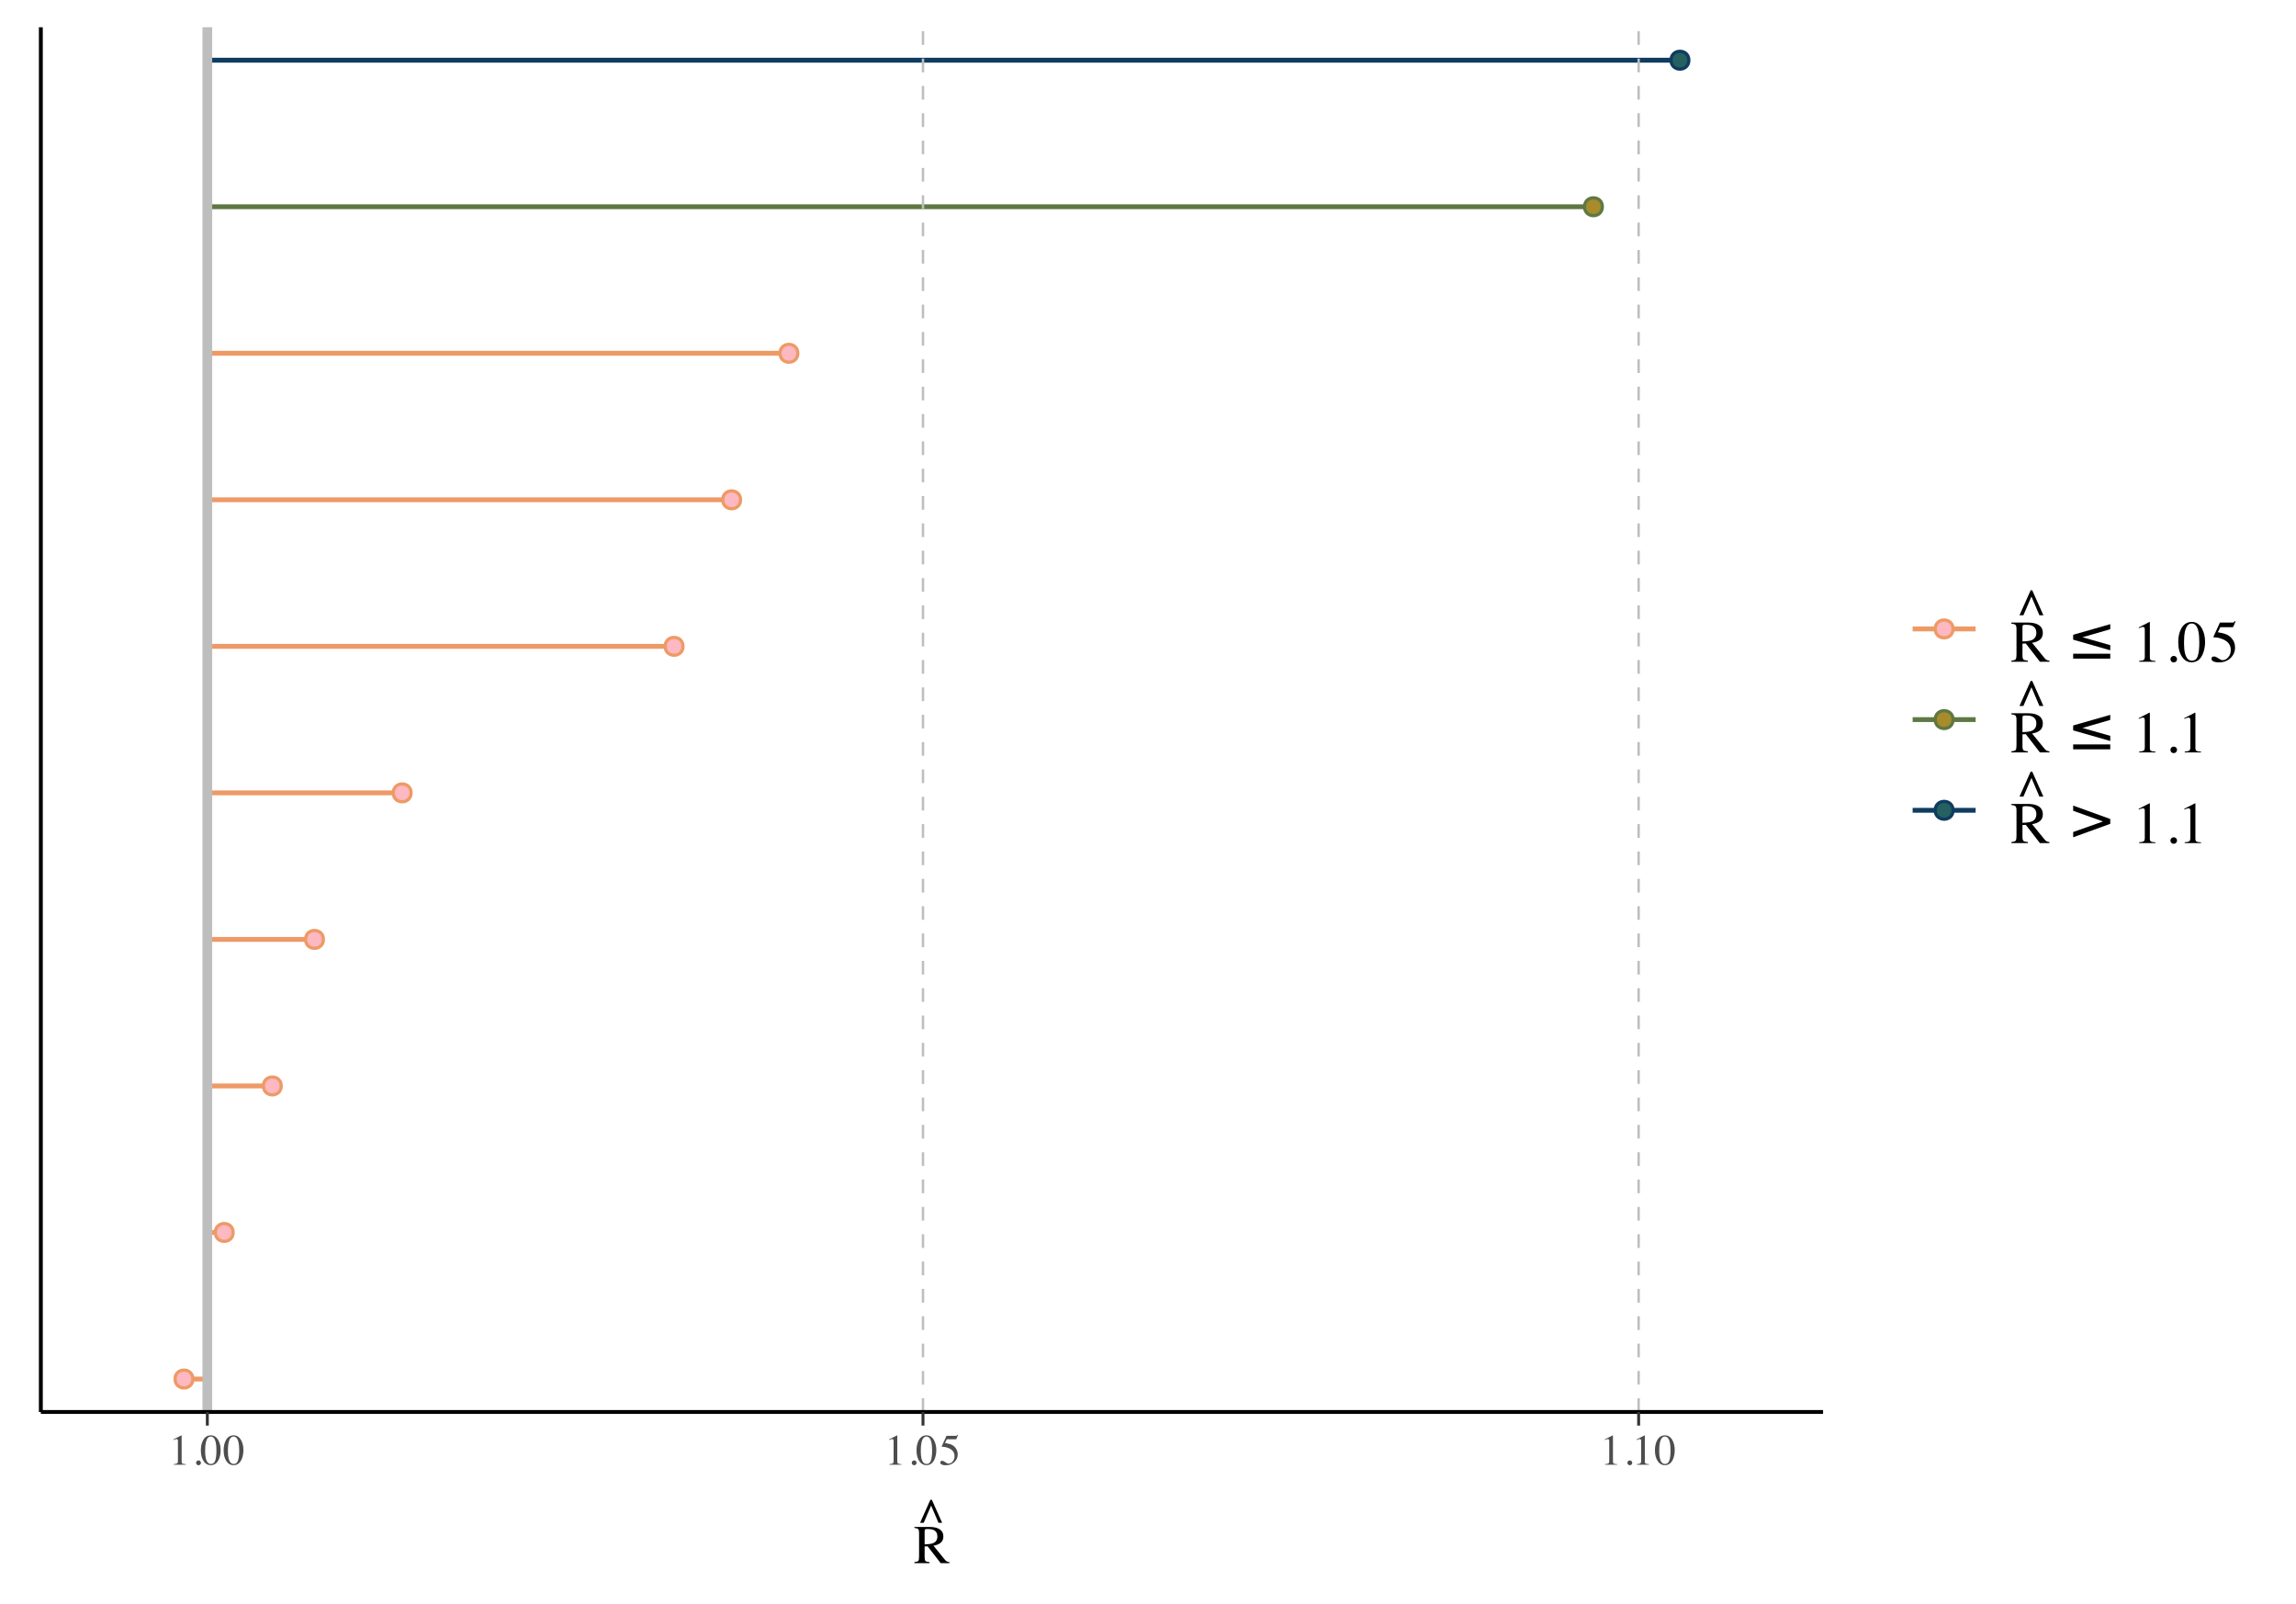 <?xml version="1.0" encoding="UTF-8"?>
<svg xmlns="http://www.w3.org/2000/svg" xmlns:xlink="http://www.w3.org/1999/xlink" width="504" height="352" viewBox="0 0 504 352">
<defs>
<g>
<g id="glyph-0-0">
<path d="M 0.156 0 L 0.156 -6.344 L 6.703 -6.344 L 6.703 0 Z M 5.844 -0.859 L 5.844 -5.484 L 1.016 -5.484 L 1.016 -0.859 Z M 5.844 -0.859 "/>
</g>
<g id="glyph-0-1">
<path d="M 2.844 -6.438 C 2.852 -6.414 2.859 -6.398 2.859 -6.391 C 2.859 -6.391 2.859 -6.375 2.859 -6.344 L 2.859 -0.703 C 2.859 -0.461 2.922 -0.312 3.047 -0.25 C 3.18 -0.188 3.422 -0.145 3.766 -0.125 L 3.766 0 L 1.125 0 L 1.125 -0.141 C 1.508 -0.16 1.758 -0.211 1.875 -0.297 C 1.988 -0.379 2.047 -0.562 2.047 -0.844 L 2.047 -5.188 C 2.047 -5.332 2.023 -5.441 1.984 -5.516 C 1.953 -5.598 1.875 -5.641 1.75 -5.641 C 1.664 -5.641 1.555 -5.613 1.422 -5.562 C 1.297 -5.52 1.176 -5.473 1.062 -5.422 L 1.062 -5.562 L 2.781 -6.438 Z M 2.844 -6.438 "/>
</g>
<g id="glyph-0-2">
<path d="M 1.562 0.109 C 1.414 0.109 1.289 0.055 1.188 -0.047 C 1.082 -0.148 1.031 -0.273 1.031 -0.422 C 1.031 -0.566 1.082 -0.691 1.188 -0.797 C 1.289 -0.898 1.414 -0.953 1.562 -0.953 C 1.707 -0.953 1.832 -0.898 1.938 -0.797 C 2.039 -0.691 2.094 -0.566 2.094 -0.422 C 2.094 -0.273 2.039 -0.148 1.938 -0.047 C 1.844 0.055 1.719 0.109 1.562 0.109 Z M 1.562 0.109 "/>
</g>
<g id="glyph-0-3">
<path d="M 2.297 -0.172 C 2.754 -0.172 3.066 -0.422 3.234 -0.922 C 3.41 -1.43 3.5 -2.16 3.5 -3.109 C 3.5 -3.867 3.445 -4.473 3.344 -4.922 C 3.145 -5.766 2.785 -6.188 2.266 -6.188 C 1.734 -6.188 1.367 -5.754 1.172 -4.891 C 1.066 -4.43 1.016 -3.82 1.016 -3.062 C 1.016 -2.352 1.066 -1.785 1.172 -1.359 C 1.367 -0.566 1.742 -0.172 2.297 -0.172 Z M 2.281 -6.453 C 3 -6.453 3.555 -6.07 3.953 -5.312 C 4.266 -4.707 4.422 -4.008 4.422 -3.219 C 4.422 -2.594 4.328 -2.008 4.141 -1.469 C 3.773 -0.426 3.141 0.094 2.234 0.094 C 1.617 0.094 1.113 -0.188 0.719 -0.75 C 0.289 -1.344 0.078 -2.156 0.078 -3.188 C 0.078 -3.988 0.223 -4.68 0.516 -5.266 C 0.898 -6.055 1.488 -6.453 2.281 -6.453 Z M 2.281 -6.453 "/>
</g>
<g id="glyph-0-4">
<path d="M 0.719 -0.859 C 0.895 -0.859 1.125 -0.754 1.406 -0.547 C 1.695 -0.348 1.922 -0.25 2.078 -0.25 C 2.441 -0.25 2.754 -0.406 3.016 -0.719 C 3.285 -1.039 3.422 -1.43 3.422 -1.891 C 3.422 -2.703 2.992 -3.285 2.141 -3.641 C 1.66 -3.836 1.211 -3.938 0.797 -3.938 C 0.734 -3.938 0.691 -3.938 0.672 -3.938 C 0.648 -3.945 0.629 -3.969 0.609 -4 C 0.617 -4.02 0.625 -4.035 0.625 -4.047 C 0.625 -4.066 0.629 -4.086 0.641 -4.109 L 1.656 -6.344 L 3.672 -6.344 C 3.773 -6.344 3.852 -6.359 3.906 -6.391 C 3.957 -6.43 4.031 -6.5 4.125 -6.594 L 4.188 -6.531 L 3.828 -5.656 C 3.816 -5.625 3.781 -5.602 3.719 -5.594 C 3.664 -5.594 3.609 -5.594 3.547 -5.594 L 1.734 -5.594 L 1.328 -4.781 C 1.836 -4.688 2.211 -4.602 2.453 -4.531 C 2.848 -4.395 3.176 -4.195 3.438 -3.938 C 3.656 -3.719 3.82 -3.469 3.938 -3.188 C 4.062 -2.914 4.125 -2.625 4.125 -2.312 C 4.125 -1.625 3.875 -1.047 3.375 -0.578 C 2.883 -0.117 2.266 0.109 1.516 0.109 C 1.203 0.109 0.953 0.078 0.766 0.016 C 0.453 -0.078 0.297 -0.25 0.297 -0.5 C 0.297 -0.594 0.328 -0.676 0.391 -0.75 C 0.461 -0.82 0.57 -0.859 0.719 -0.859 Z M 0.719 -0.859 "/>
</g>
<g id="glyph-1-0">
<path d="M 0.188 0 L 0.188 -7.938 L 8.391 -7.938 L 8.391 0 Z M 7.312 -1.078 L 7.312 -6.859 L 1.266 -6.859 L 1.266 -1.078 Z M 7.312 -1.078 "/>
</g>
<g id="glyph-1-1">
<path d="M 2.391 -4.109 C 3.254 -4.141 3.867 -4.227 4.234 -4.375 C 4.867 -4.633 5.188 -5.129 5.188 -5.859 C 5.188 -6.547 4.906 -7.02 4.344 -7.281 C 4.031 -7.414 3.625 -7.484 3.125 -7.484 C 2.781 -7.484 2.57 -7.457 2.5 -7.406 C 2.426 -7.363 2.391 -7.25 2.391 -7.062 Z M 0.141 -0.219 C 0.598 -0.258 0.883 -0.348 1 -0.484 C 1.113 -0.617 1.172 -0.938 1.172 -1.438 L 1.172 -6.641 C 1.172 -7.055 1.102 -7.332 0.969 -7.469 C 0.844 -7.602 0.566 -7.688 0.141 -7.719 L 0.141 -7.938 L 3.453 -7.938 C 4.148 -7.938 4.727 -7.848 5.188 -7.672 C 6.062 -7.336 6.5 -6.727 6.5 -5.844 C 6.5 -5.25 6.301 -4.789 5.906 -4.469 C 5.52 -4.145 4.992 -3.93 4.328 -3.828 L 6.797 -0.797 C 6.953 -0.609 7.102 -0.469 7.25 -0.375 C 7.406 -0.289 7.602 -0.238 7.844 -0.219 L 7.844 0 L 5.906 0 L 3.047 -3.688 L 2.391 -3.656 L 2.391 -1.297 C 2.391 -0.859 2.457 -0.578 2.594 -0.453 C 2.727 -0.336 3.02 -0.258 3.469 -0.219 L 3.469 0 L 0.141 0 Z M 0.141 -0.219 "/>
</g>
<g id="glyph-1-2">
<path d="M 2.969 -8.109 L 5.234 -3.047 L 4.438 -3.047 L 2.812 -6.828 L 1.188 -3.047 L 0.391 -3.047 L 2.656 -8.109 Z M 2.969 -8.109 "/>
</g>
<g id="glyph-2-0">
<path d="M 0.203 0 L 0.203 -8.594 L 9.078 -8.594 L 9.078 0 Z M 7.922 -1.172 L 7.922 -7.438 L 1.375 -7.438 L 1.375 -1.172 Z M 7.922 -1.172 "/>
</g>
<g id="glyph-2-1">
<path d="M 2.578 -4.453 C 3.516 -4.484 4.188 -4.578 4.594 -4.734 C 5.281 -5.023 5.625 -5.562 5.625 -6.344 C 5.625 -7.094 5.316 -7.609 4.703 -7.891 C 4.367 -8.035 3.93 -8.109 3.391 -8.109 C 3.016 -8.109 2.785 -8.082 2.703 -8.031 C 2.617 -7.977 2.578 -7.852 2.578 -7.656 Z M 0.141 -0.234 C 0.641 -0.285 0.953 -0.383 1.078 -0.531 C 1.203 -0.676 1.266 -1.02 1.266 -1.562 L 1.266 -7.188 C 1.266 -7.645 1.191 -7.941 1.047 -8.078 C 0.91 -8.223 0.609 -8.316 0.141 -8.359 L 0.141 -8.594 L 3.75 -8.594 C 4.5 -8.594 5.125 -8.5 5.625 -8.312 C 6.57 -7.957 7.047 -7.297 7.047 -6.328 C 7.047 -5.68 6.832 -5.18 6.406 -4.828 C 5.988 -4.484 5.414 -4.258 4.688 -4.156 L 7.375 -0.859 C 7.539 -0.648 7.703 -0.5 7.859 -0.406 C 8.023 -0.312 8.238 -0.254 8.5 -0.234 L 8.5 0 L 6.406 0 L 3.312 -4 L 2.578 -3.969 L 2.578 -1.406 C 2.578 -0.926 2.648 -0.617 2.797 -0.484 C 2.941 -0.359 3.266 -0.273 3.766 -0.234 L 3.766 0 L 0.141 0 Z M 0.141 -0.234 "/>
</g>
<g id="glyph-2-2">
<path d="M 3.219 -8.781 L 5.672 -3.297 L 4.797 -3.297 L 3.047 -7.406 L 1.281 -3.297 L 0.422 -3.297 L 2.875 -8.781 Z M 3.219 -8.781 "/>
</g>
<g id="glyph-2-3">
<path d="M 3.844 -8.719 C 3.863 -8.695 3.875 -8.68 3.875 -8.672 C 3.875 -8.66 3.875 -8.633 3.875 -8.594 L 3.875 -0.953 C 3.875 -0.629 3.961 -0.422 4.141 -0.328 C 4.316 -0.242 4.641 -0.191 5.109 -0.172 L 5.109 0 L 1.531 0 L 1.531 -0.188 C 2.039 -0.219 2.375 -0.289 2.531 -0.406 C 2.688 -0.52 2.766 -0.766 2.766 -1.141 L 2.766 -7.016 C 2.766 -7.223 2.738 -7.379 2.688 -7.484 C 2.633 -7.586 2.523 -7.641 2.359 -7.641 C 2.254 -7.641 2.113 -7.609 1.938 -7.547 C 1.758 -7.484 1.594 -7.422 1.438 -7.359 L 1.438 -7.531 L 3.766 -8.719 Z M 3.844 -8.719 "/>
</g>
<g id="glyph-2-4">
<path d="M 2.125 0.156 C 1.914 0.156 1.738 0.086 1.594 -0.047 C 1.457 -0.191 1.391 -0.367 1.391 -0.578 C 1.391 -0.773 1.461 -0.941 1.609 -1.078 C 1.754 -1.211 1.926 -1.281 2.125 -1.281 C 2.32 -1.281 2.488 -1.211 2.625 -1.078 C 2.77 -0.941 2.844 -0.773 2.844 -0.578 C 2.844 -0.367 2.77 -0.191 2.625 -0.047 C 2.488 0.086 2.32 0.156 2.125 0.156 Z M 2.125 0.156 "/>
</g>
<g id="glyph-2-5">
<path d="M 3.109 -0.234 C 3.734 -0.234 4.16 -0.57 4.391 -1.25 C 4.617 -1.938 4.734 -2.926 4.734 -4.219 C 4.734 -5.238 4.664 -6.055 4.531 -6.672 C 4.27 -7.816 3.781 -8.391 3.062 -8.391 C 2.344 -8.391 1.848 -7.801 1.578 -6.625 C 1.441 -6 1.375 -5.176 1.375 -4.156 C 1.375 -3.188 1.445 -2.414 1.594 -1.844 C 1.863 -0.77 2.367 -0.234 3.109 -0.234 Z M 3.094 -8.734 C 4.062 -8.734 4.816 -8.223 5.359 -7.203 C 5.785 -6.379 6 -5.43 6 -4.359 C 6 -3.516 5.867 -2.723 5.609 -1.984 C 5.109 -0.578 4.25 0.125 3.031 0.125 C 2.195 0.125 1.516 -0.254 0.984 -1.016 C 0.398 -1.828 0.109 -2.926 0.109 -4.312 C 0.109 -5.406 0.301 -6.344 0.688 -7.125 C 1.207 -8.195 2.008 -8.734 3.094 -8.734 Z M 3.094 -8.734 "/>
</g>
<g id="glyph-2-6">
<path d="M 0.969 -1.156 C 1.207 -1.156 1.52 -1.02 1.906 -0.75 C 2.301 -0.477 2.609 -0.344 2.828 -0.344 C 3.316 -0.344 3.738 -0.555 4.094 -0.984 C 4.457 -1.41 4.641 -1.941 4.641 -2.578 C 4.641 -3.672 4.055 -4.457 2.891 -4.938 C 2.242 -5.207 1.641 -5.344 1.078 -5.344 C 0.992 -5.344 0.938 -5.344 0.906 -5.344 C 0.883 -5.352 0.859 -5.379 0.828 -5.422 C 0.836 -5.453 0.844 -5.477 0.844 -5.5 C 0.852 -5.52 0.863 -5.539 0.875 -5.562 L 2.25 -8.594 L 4.984 -8.594 C 5.117 -8.594 5.223 -8.613 5.297 -8.656 C 5.367 -8.707 5.461 -8.801 5.578 -8.938 L 5.688 -8.844 L 5.188 -7.672 C 5.164 -7.629 5.117 -7.602 5.047 -7.594 C 4.973 -7.582 4.891 -7.578 4.797 -7.578 L 2.344 -7.578 L 1.797 -6.469 C 2.492 -6.352 3.004 -6.238 3.328 -6.125 C 3.859 -5.945 4.301 -5.688 4.656 -5.344 C 4.957 -5.039 5.188 -4.703 5.344 -4.328 C 5.5 -3.953 5.578 -3.555 5.578 -3.141 C 5.578 -2.203 5.242 -1.422 4.578 -0.797 C 3.91 -0.172 3.066 0.141 2.047 0.141 C 1.629 0.141 1.297 0.098 1.047 0.016 C 0.617 -0.109 0.406 -0.344 0.406 -0.688 C 0.406 -0.812 0.453 -0.922 0.547 -1.016 C 0.641 -1.109 0.781 -1.156 0.969 -1.156 Z M 0.969 -1.156 "/>
</g>
<g id="glyph-3-0">
<path d="M 0.641 2.297 L 0.641 -9.172 L 7.141 -9.172 L 7.141 2.297 Z M 1.375 1.578 L 6.422 1.578 L 6.422 -8.438 L 1.375 -8.438 Z M 1.375 1.578 "/>
</g>
<g id="glyph-3-1">
<path d="M 9.516 -6.453 L 3.422 -4.688 L 9.516 -2.953 L 9.516 -1.828 L 1.375 -4.156 L 1.375 -5.234 L 9.516 -7.562 Z M 1.375 -1.078 L 9.516 -1.078 L 9.516 0 L 1.375 0 Z M 1.375 -1.078 "/>
</g>
<g id="glyph-3-2">
<path d="M 1.375 -6.406 L 1.375 -7.547 L 9.516 -4.609 L 9.516 -3.547 L 1.375 -0.594 L 1.375 -1.75 L 7.922 -4.062 Z M 1.375 -6.406 "/>
</g>
</g>
<clipPath id="clip-0">
<path clip-rule="nonzero" d="M 44 5.977 L 47 5.977 L 47 309.852 L 44 309.852 Z M 44 5.977 "/>
</clipPath>
<clipPath id="clip-1">
<path clip-rule="nonzero" d="M 202 5.977 L 203 5.977 L 203 309.852 L 202 309.852 Z M 202 5.977 "/>
</clipPath>
<clipPath id="clip-2">
<path clip-rule="nonzero" d="M 359 5.977 L 360 5.977 L 360 309.852 L 359 309.852 Z M 359 5.977 "/>
</clipPath>
</defs>
<path fill="none" stroke-width="1.067" stroke-linecap="butt" stroke-linejoin="round" stroke="rgb(93.333%, 60.392%, 40%)" stroke-opacity="1" stroke-miterlimit="10" d="M 40.387 302.617 L 45.512 302.617 "/>
<path fill="none" stroke-width="1.067" stroke-linecap="butt" stroke-linejoin="round" stroke="rgb(93.333%, 60.392%, 40%)" stroke-opacity="1" stroke-miterlimit="10" d="M 49.223 270.461 L 45.512 270.461 "/>
<path fill="none" stroke-width="1.067" stroke-linecap="butt" stroke-linejoin="round" stroke="rgb(93.333%, 60.392%, 40%)" stroke-opacity="1" stroke-miterlimit="10" d="M 59.781 238.305 L 45.512 238.305 "/>
<path fill="none" stroke-width="1.067" stroke-linecap="butt" stroke-linejoin="round" stroke="rgb(93.333%, 60.392%, 40%)" stroke-opacity="1" stroke-miterlimit="10" d="M 69.035 206.148 L 45.512 206.148 "/>
<path fill="none" stroke-width="1.067" stroke-linecap="butt" stroke-linejoin="round" stroke="rgb(93.333%, 60.392%, 40%)" stroke-opacity="1" stroke-miterlimit="10" d="M 88.281 173.992 L 45.512 173.992 "/>
<path fill="none" stroke-width="1.067" stroke-linecap="butt" stroke-linejoin="round" stroke="rgb(93.333%, 60.392%, 40%)" stroke-opacity="1" stroke-miterlimit="10" d="M 147.969 141.836 L 45.512 141.836 "/>
<path fill="none" stroke-width="1.067" stroke-linecap="butt" stroke-linejoin="round" stroke="rgb(93.333%, 60.392%, 40%)" stroke-opacity="1" stroke-miterlimit="10" d="M 160.605 109.68 L 45.512 109.68 "/>
<path fill="none" stroke-width="1.067" stroke-linecap="butt" stroke-linejoin="round" stroke="rgb(93.333%, 60.392%, 40%)" stroke-opacity="1" stroke-miterlimit="10" d="M 173.176 77.523 L 45.512 77.523 "/>
<path fill="none" stroke-width="1.067" stroke-linecap="butt" stroke-linejoin="round" stroke="rgb(37.255%, 47.059%, 25.882%)" stroke-opacity="1" stroke-miterlimit="10" d="M 349.777 45.367 L 45.512 45.367 "/>
<path fill="none" stroke-width="1.067" stroke-linecap="butt" stroke-linejoin="round" stroke="rgb(5.882%, 23.529%, 37.255%)" stroke-opacity="1" stroke-miterlimit="10" d="M 368.77 13.211 L 45.512 13.211 "/>
<g clip-path="url(#clip-0)">
<path fill="none" stroke-width="2.134" stroke-linecap="butt" stroke-linejoin="round" stroke="rgb(74.51%, 74.51%, 74.51%)" stroke-opacity="1" stroke-miterlimit="10" d="M 45.512 309.855 L 45.512 5.977 "/>
</g>
<path fill-rule="nonzero" fill="rgb(99.216%, 72.157%, 75.686%)" fill-opacity="1" stroke-width="0.709" stroke-linecap="round" stroke-linejoin="round" stroke="rgb(93.333%, 60.392%, 40%)" stroke-opacity="1" stroke-miterlimit="10" d="M 42.34 302.617 C 42.34 305.227 38.43 305.227 38.43 302.617 C 38.43 300.012 42.34 300.012 42.34 302.617 "/>
<path fill-rule="nonzero" fill="rgb(99.216%, 72.157%, 75.686%)" fill-opacity="1" stroke-width="0.709" stroke-linecap="round" stroke-linejoin="round" stroke="rgb(93.333%, 60.392%, 40%)" stroke-opacity="1" stroke-miterlimit="10" d="M 51.176 270.461 C 51.176 273.07 47.266 273.07 47.266 270.461 C 47.266 267.855 51.176 267.855 51.176 270.461 "/>
<path fill-rule="nonzero" fill="rgb(99.216%, 72.157%, 75.686%)" fill-opacity="1" stroke-width="0.709" stroke-linecap="round" stroke-linejoin="round" stroke="rgb(93.333%, 60.392%, 40%)" stroke-opacity="1" stroke-miterlimit="10" d="M 61.734 238.305 C 61.734 240.914 57.824 240.914 57.824 238.305 C 57.824 235.699 61.734 235.699 61.734 238.305 "/>
<path fill-rule="nonzero" fill="rgb(99.216%, 72.157%, 75.686%)" fill-opacity="1" stroke-width="0.709" stroke-linecap="round" stroke-linejoin="round" stroke="rgb(93.333%, 60.392%, 40%)" stroke-opacity="1" stroke-miterlimit="10" d="M 70.992 206.148 C 70.992 208.758 67.082 208.758 67.082 206.148 C 67.082 203.543 70.992 203.543 70.992 206.148 "/>
<path fill-rule="nonzero" fill="rgb(99.216%, 72.157%, 75.686%)" fill-opacity="1" stroke-width="0.709" stroke-linecap="round" stroke-linejoin="round" stroke="rgb(93.333%, 60.392%, 40%)" stroke-opacity="1" stroke-miterlimit="10" d="M 90.238 173.992 C 90.238 176.602 86.328 176.602 86.328 173.992 C 86.328 171.387 90.238 171.387 90.238 173.992 "/>
<path fill-rule="nonzero" fill="rgb(99.216%, 72.157%, 75.686%)" fill-opacity="1" stroke-width="0.709" stroke-linecap="round" stroke-linejoin="round" stroke="rgb(93.333%, 60.392%, 40%)" stroke-opacity="1" stroke-miterlimit="10" d="M 149.926 141.836 C 149.926 144.445 146.016 144.445 146.016 141.836 C 146.016 139.23 149.926 139.23 149.926 141.836 "/>
<path fill-rule="nonzero" fill="rgb(99.216%, 72.157%, 75.686%)" fill-opacity="1" stroke-width="0.709" stroke-linecap="round" stroke-linejoin="round" stroke="rgb(93.333%, 60.392%, 40%)" stroke-opacity="1" stroke-miterlimit="10" d="M 162.559 109.68 C 162.559 112.289 158.648 112.289 158.648 109.68 C 158.648 107.074 162.559 107.074 162.559 109.68 "/>
<path fill-rule="nonzero" fill="rgb(99.216%, 72.157%, 75.686%)" fill-opacity="1" stroke-width="0.709" stroke-linecap="round" stroke-linejoin="round" stroke="rgb(93.333%, 60.392%, 40%)" stroke-opacity="1" stroke-miterlimit="10" d="M 175.129 77.523 C 175.129 80.133 171.219 80.133 171.219 77.523 C 171.219 74.918 175.129 74.918 175.129 77.523 "/>
<path fill-rule="nonzero" fill="rgb(65.882%, 54.51%, 16.863%)" fill-opacity="1" stroke-width="0.709" stroke-linecap="round" stroke-linejoin="round" stroke="rgb(37.255%, 47.059%, 25.882%)" stroke-opacity="1" stroke-miterlimit="10" d="M 351.734 45.367 C 351.734 47.977 347.824 47.977 347.824 45.367 C 347.824 42.762 351.734 42.762 351.734 45.367 "/>
<path fill-rule="nonzero" fill="rgb(14.118%, 38.039%, 37.647%)" fill-opacity="1" stroke-width="0.709" stroke-linecap="round" stroke-linejoin="round" stroke="rgb(5.882%, 23.529%, 37.255%)" stroke-opacity="1" stroke-miterlimit="10" d="M 370.723 13.211 C 370.723 15.82 366.812 15.82 366.812 13.211 C 366.812 10.605 370.723 10.605 370.723 13.211 "/>
<g clip-path="url(#clip-1)">
<path fill="none" stroke-width="0.533" stroke-linecap="butt" stroke-linejoin="round" stroke="rgb(74.51%, 74.51%, 74.51%)" stroke-opacity="1" stroke-dasharray="3 3" stroke-miterlimit="10" d="M 202.609 309.855 L 202.609 5.977 "/>
</g>
<g clip-path="url(#clip-2)">
<path fill="none" stroke-width="0.533" stroke-linecap="butt" stroke-linejoin="round" stroke="rgb(74.51%, 74.51%, 74.51%)" stroke-opacity="1" stroke-dasharray="3 3" stroke-miterlimit="10" d="M 359.703 309.855 L 359.703 5.977 "/>
</g>
<path fill="none" stroke-width="0.854" stroke-linecap="butt" stroke-linejoin="round" stroke="rgb(0%, 0%, 0%)" stroke-opacity="1" stroke-miterlimit="10" d="M 8.965 309.855 L 8.965 5.977 "/>
<path fill="none" stroke-width="0.854" stroke-linecap="butt" stroke-linejoin="round" stroke="rgb(0%, 0%, 0%)" stroke-opacity="1" stroke-miterlimit="10" d="M 8.965 309.855 L 400.188 309.855 "/>
<path fill="none" stroke-width="0.64" stroke-linecap="butt" stroke-linejoin="round" stroke="rgb(20%, 20%, 20%)" stroke-opacity="1" stroke-miterlimit="10" d="M 45.512 312.844 L 45.512 309.855 "/>
<path fill="none" stroke-width="0.64" stroke-linecap="butt" stroke-linejoin="round" stroke="rgb(20%, 20%, 20%)" stroke-opacity="1" stroke-miterlimit="10" d="M 202.609 312.844 L 202.609 309.855 "/>
<path fill="none" stroke-width="0.64" stroke-linecap="butt" stroke-linejoin="round" stroke="rgb(20%, 20%, 20%)" stroke-opacity="1" stroke-miterlimit="10" d="M 359.703 312.844 L 359.703 309.855 "/>
<g fill="rgb(30.196%, 30.196%, 30.196%)" fill-opacity="1">
<use xlink:href="#glyph-0-1" x="37.012" y="321.434"/>
<use xlink:href="#glyph-0-2" x="42.012" y="321.434"/>
<use xlink:href="#glyph-0-3" x="44.012" y="321.434"/>
<use xlink:href="#glyph-0-3" x="49.012" y="321.434"/>
</g>
<g fill="rgb(30.196%, 30.196%, 30.196%)" fill-opacity="1">
<use xlink:href="#glyph-0-1" x="194.109" y="321.434"/>
<use xlink:href="#glyph-0-2" x="199.109" y="321.434"/>
<use xlink:href="#glyph-0-3" x="201.109" y="321.434"/>
<use xlink:href="#glyph-0-4" x="206.109" y="321.434"/>
</g>
<g fill="rgb(30.196%, 30.196%, 30.196%)" fill-opacity="1">
<use xlink:href="#glyph-0-1" x="351.203" y="321.434"/>
<use xlink:href="#glyph-0-2" x="356.203" y="321.434"/>
<use xlink:href="#glyph-0-1" x="358.203" y="321.434"/>
<use xlink:href="#glyph-0-3" x="363.203" y="321.434"/>
</g>
<g fill="rgb(0%, 0%, 0%)" fill-opacity="1">
<use xlink:href="#glyph-1-1" x="200.578" y="343.023"/>
</g>
<g fill="rgb(0%, 0%, 0%)" fill-opacity="1">
<use xlink:href="#glyph-1-2" x="201.578" y="337.223"/>
</g>
<path fill="none" stroke-width="1.067" stroke-linecap="butt" stroke-linejoin="round" stroke="rgb(93.333%, 60.392%, 40%)" stroke-opacity="1" stroke-miterlimit="10" d="M 419.848 138.016 L 433.672 138.016 "/>
<path fill-rule="nonzero" fill="rgb(99.216%, 72.157%, 75.686%)" fill-opacity="1" stroke-width="0.709" stroke-linecap="round" stroke-linejoin="round" stroke="rgb(93.333%, 60.392%, 40%)" stroke-opacity="1" stroke-miterlimit="10" d="M 428.715 138.016 C 428.715 140.621 424.805 140.621 424.805 138.016 C 424.805 135.41 428.715 135.41 428.715 138.016 "/>
<path fill="none" stroke-width="1.067" stroke-linecap="butt" stroke-linejoin="round" stroke="rgb(37.255%, 47.059%, 25.882%)" stroke-opacity="1" stroke-miterlimit="10" d="M 419.848 157.914 L 433.672 157.914 "/>
<path fill-rule="nonzero" fill="rgb(65.882%, 54.51%, 16.863%)" fill-opacity="1" stroke-width="0.709" stroke-linecap="round" stroke-linejoin="round" stroke="rgb(37.255%, 47.059%, 25.882%)" stroke-opacity="1" stroke-miterlimit="10" d="M 428.715 157.914 C 428.715 160.523 424.805 160.523 424.805 157.914 C 424.805 155.309 428.715 155.309 428.715 157.914 "/>
<path fill="none" stroke-width="1.067" stroke-linecap="butt" stroke-linejoin="round" stroke="rgb(5.882%, 23.529%, 37.255%)" stroke-opacity="1" stroke-miterlimit="10" d="M 419.848 177.816 L 433.672 177.816 "/>
<path fill-rule="nonzero" fill="rgb(14.118%, 38.039%, 37.647%)" fill-opacity="1" stroke-width="0.709" stroke-linecap="round" stroke-linejoin="round" stroke="rgb(5.882%, 23.529%, 37.255%)" stroke-opacity="1" stroke-miterlimit="10" d="M 428.715 177.816 C 428.715 180.422 424.805 180.422 424.805 177.816 C 424.805 175.211 428.715 175.211 428.715 177.816 "/>
<g fill="rgb(0%, 0%, 0%)" fill-opacity="1">
<use xlink:href="#glyph-2-1" x="441.379" y="145.215"/>
</g>
<g fill="rgb(0%, 0%, 0%)" fill-opacity="1">
<use xlink:href="#glyph-2-2" x="442.879" y="138.316"/>
</g>
<g fill="rgb(0%, 0%, 0%)" fill-opacity="1">
<use xlink:href="#glyph-3-1" x="453.711" y="144.532"/>
</g>
<g fill="rgb(0%, 0%, 0%)" fill-opacity="1">
<use xlink:href="#glyph-2-3" x="468.043" y="145.215"/>
<use xlink:href="#glyph-2-4" x="475.043" y="145.215"/>
<use xlink:href="#glyph-2-5" x="478.043" y="145.215"/>
<use xlink:href="#glyph-2-6" x="485.043" y="145.215"/>
</g>
<g fill="rgb(0%, 0%, 0%)" fill-opacity="1">
<use xlink:href="#glyph-2-1" x="441.379" y="165.117"/>
</g>
<g fill="rgb(0%, 0%, 0%)" fill-opacity="1">
<use xlink:href="#glyph-2-2" x="442.879" y="158.215"/>
</g>
<g fill="rgb(0%, 0%, 0%)" fill-opacity="1">
<use xlink:href="#glyph-3-1" x="453.711" y="164.435"/>
</g>
<g fill="rgb(0%, 0%, 0%)" fill-opacity="1">
<use xlink:href="#glyph-2-3" x="468.043" y="165.117"/>
<use xlink:href="#glyph-2-4" x="475.043" y="165.117"/>
<use xlink:href="#glyph-2-3" x="478.043" y="165.117"/>
</g>
<g fill="rgb(0%, 0%, 0%)" fill-opacity="1">
<use xlink:href="#glyph-2-1" x="441.379" y="185.016"/>
</g>
<g fill="rgb(0%, 0%, 0%)" fill-opacity="1">
<use xlink:href="#glyph-2-2" x="442.879" y="178.117"/>
</g>
<g fill="rgb(0%, 0%, 0%)" fill-opacity="1">
<use xlink:href="#glyph-3-2" x="453.711" y="184.333"/>
</g>
<g fill="rgb(0%, 0%, 0%)" fill-opacity="1">
<use xlink:href="#glyph-2-3" x="468.043" y="185.016"/>
<use xlink:href="#glyph-2-4" x="475.043" y="185.016"/>
<use xlink:href="#glyph-2-3" x="478.043" y="185.016"/>
</g>
</svg>

